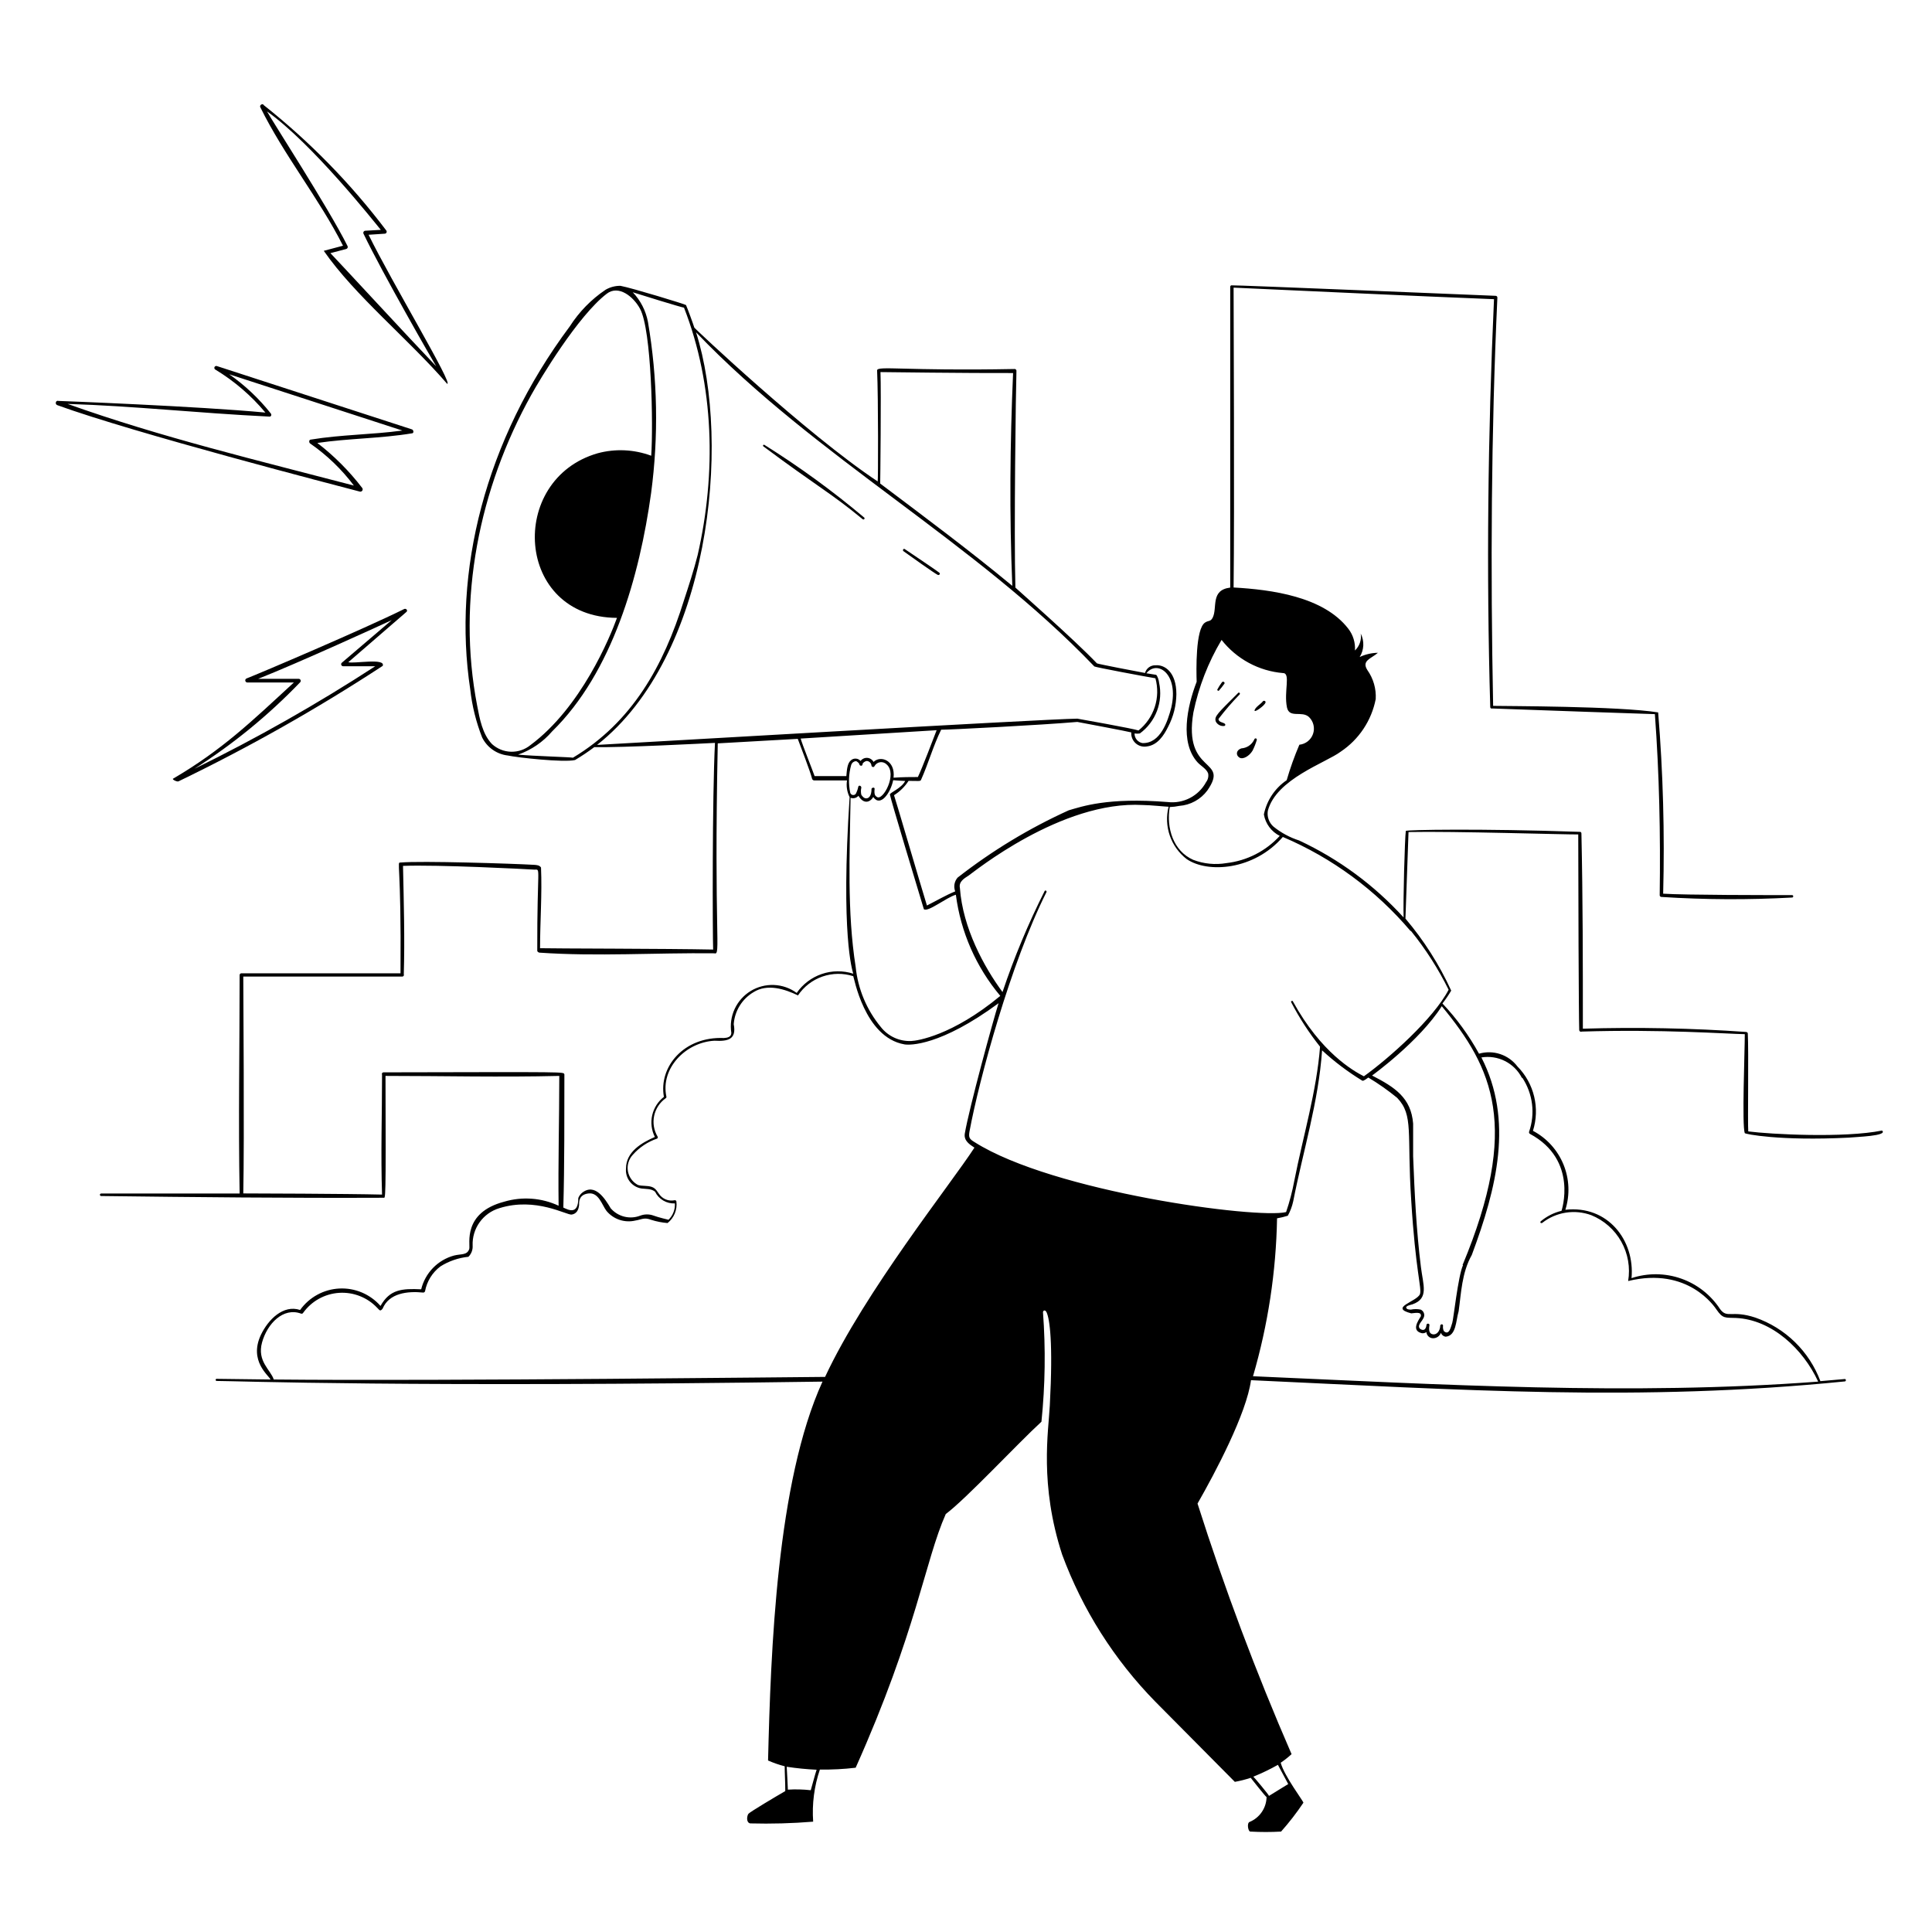 <svg width="154" height="154" viewBox="0 0 154 154" fill="none" xmlns="http://www.w3.org/2000/svg">
<path d="M150.017 90.115C146.989 90.728 141.102 90.414 139.354 90.184C139.301 89.571 139.393 83.691 139.316 82.365C139.316 82.296 139.201 82.258 139.201 82.258C134.865 81.953 130.515 81.866 126.17 81.997C126.17 76.846 126.17 71.634 126.055 66.429C126.056 66.41 126.052 66.391 126.044 66.374C126.036 66.356 126.024 66.341 126.009 66.329C125.994 66.317 125.977 66.309 125.958 66.305C125.94 66.301 125.92 66.302 125.902 66.306C117.922 66.031 112.104 66.145 112.058 66.23C111.974 66.782 111.836 71.948 111.882 73.129C109.54 70.554 106.711 68.47 103.557 66.996C102.81 66.756 102.113 66.379 101.503 65.885C101.329 65.73 101.198 65.533 101.12 65.313C101.042 65.094 101.021 64.858 101.059 64.628C101.725 62.083 105.704 60.795 106.869 59.914C107.588 59.434 108.204 58.816 108.683 58.096C109.162 57.377 109.494 56.569 109.659 55.721C109.705 54.902 109.472 54.092 109 53.421C108.502 52.654 109.291 52.509 109.835 52.034C109.331 52.042 108.835 52.157 108.379 52.371C108.554 52.093 108.654 51.775 108.668 51.447C108.683 51.119 108.612 50.793 108.463 50.501C108.502 50.746 108.48 50.997 108.4 51.232C108.319 51.467 108.183 51.679 108.003 51.85C108.045 51.227 107.857 50.61 107.474 50.117C105.504 47.549 101.342 46.998 98.33 46.829C98.406 40.697 98.33 24.707 98.33 22.928C105.228 23.235 112.127 23.572 119.087 23.848C118.597 34.649 118.474 45.518 118.788 56.372C118.789 56.391 118.795 56.409 118.804 56.425C118.814 56.441 118.827 56.455 118.843 56.464C118.859 56.474 118.877 56.48 118.895 56.481C118.914 56.483 118.932 56.479 118.949 56.472C122.429 56.602 131.068 56.901 131.911 56.924C132.264 61.684 132.364 66.529 132.295 71.366C132.297 71.401 132.312 71.434 132.338 71.458C132.363 71.482 132.397 71.496 132.433 71.496C135.901 71.718 139.38 71.734 142.85 71.542C142.965 71.542 142.972 71.35 142.85 71.35C141.094 71.35 134.242 71.35 132.571 71.235C132.697 66.415 132.564 61.592 132.172 56.786C129.022 56.28 119.992 56.288 119.018 56.265C118.804 45.449 118.857 34.572 119.356 23.718C119.356 23.683 119.342 23.649 119.318 23.623C119.294 23.597 119.261 23.582 119.225 23.58C119.149 23.58 98.23 22.706 98.153 22.744C98.126 22.75 98.101 22.766 98.084 22.788C98.067 22.811 98.059 22.839 98.061 22.867V46.837C96.452 47.036 97.065 48.454 96.659 49.243C96.482 49.573 96.337 49.435 96.053 49.627C95.287 50.125 95.356 53.459 95.386 54.341C94.62 56.326 94.022 59.193 95.463 60.772C95.716 61.048 96.16 61.278 96.298 61.638C96.324 61.761 96.323 61.887 96.295 62.008C96.267 62.13 96.213 62.245 96.137 62.343C95.845 62.885 95.396 63.326 94.849 63.609C94.302 63.892 93.683 64.004 93.071 63.93C88.257 63.547 86.242 64.29 85.191 64.589C82.035 66.02 79.061 67.822 76.33 69.955C76.202 70.103 76.116 70.284 76.082 70.477C76.049 70.67 76.068 70.868 76.139 71.051C75.372 71.366 74.606 71.818 73.885 72.178C73.433 70.722 71.379 63.693 71.263 63.386C71.729 63.095 72.124 62.705 72.421 62.244C73.188 62.244 73.356 62.29 73.41 62.175C74 60.864 74.383 59.461 75.019 58.166C75.725 58.166 82.968 57.798 85.874 57.545C85.874 57.545 89.967 58.312 90.174 58.38C90.162 58.541 90.187 58.701 90.247 58.85C90.306 58.999 90.399 59.133 90.518 59.241C90.637 59.349 90.779 59.428 90.933 59.473C91.087 59.518 91.25 59.527 91.408 59.5C92.266 59.4 92.772 58.626 93.117 57.921C93.535 57.12 93.758 56.233 93.769 55.33C93.769 53.567 92.834 52.969 92.113 53.03C91.924 53.022 91.737 53.078 91.584 53.189C91.431 53.3 91.32 53.461 91.27 53.643C90.749 53.551 87.491 52.923 87.437 52.877C85.628 50.976 80.937 46.852 80.937 46.837C80.814 42.49 80.975 30.877 81.021 29.551C81.02 29.515 81.004 29.481 80.979 29.456C80.954 29.43 80.919 29.415 80.883 29.413C72.076 29.582 69.907 29.13 69.914 29.528C70.014 31.744 69.999 38.397 69.96 38.374C64.28 34.61 55.189 26.01 55.343 26.11C55.251 25.811 54.814 24.615 54.683 24.316C54.683 24.27 50.368 22.951 49.456 22.783C49.038 22.778 48.628 22.887 48.268 23.097C47.128 23.866 46.157 24.86 45.416 26.018C38.625 35.124 36.072 45.602 37.483 54.954C37.629 56.268 37.949 57.557 38.433 58.787C38.627 59.177 38.914 59.512 39.271 59.762C39.627 60.013 40.04 60.17 40.472 60.22C41.239 60.389 44.956 60.795 45.838 60.581C46.367 60.266 46.878 59.923 47.371 59.553C49.67 59.599 56.071 59.262 56.991 59.216C56.768 63.509 56.799 74.501 56.845 75.689C53.235 75.612 44.052 75.612 43.047 75.582C43.047 73.512 43.216 71.251 43.124 69.15C43.002 68.959 42.772 68.951 42.572 68.936C40.847 68.836 33.573 68.606 31.925 68.752C31.596 68.752 31.994 68.652 31.925 77.582H19.239C19.203 77.582 19.167 77.597 19.142 77.623C19.116 77.648 19.101 77.683 19.101 77.72C19.101 83.492 18.994 89.318 19.101 95.136H8.063C8.037 95.136 8.011 95.146 7.993 95.165C7.974 95.183 7.963 95.209 7.963 95.235C7.963 95.262 7.974 95.287 7.993 95.306C8.011 95.325 8.037 95.335 8.063 95.335C15.544 95.427 23.064 95.504 30.576 95.473C30.722 95.473 30.768 96.002 30.729 85.761C35.328 85.761 39.928 85.876 44.581 85.761C44.581 89.21 44.481 92.66 44.527 96.109C43.169 95.475 41.625 95.361 40.188 95.787C36.846 96.669 37.498 99.175 37.406 99.551C37.237 100.072 36.747 99.934 36.187 100.08C35.551 100.254 34.973 100.596 34.513 101.069C34.054 101.542 33.729 102.129 33.573 102.77C32.04 102.701 31.074 102.77 30.331 104.096C29.924 103.633 29.417 103.267 28.849 103.026C28.28 102.786 27.665 102.677 27.049 102.708C26.433 102.739 25.831 102.909 25.29 103.205C24.748 103.501 24.281 103.916 23.922 104.418C22.573 103.974 21.378 105.185 20.795 106.404C19.814 108.496 21.447 109.654 21.562 109.96L17.269 109.907C17.162 109.907 17.162 110.068 17.269 110.075C18.733 110.075 32.538 110.604 65.561 110.129C61.912 118.116 61.437 131.592 61.222 140.33C61.651 140.519 62.094 140.673 62.548 140.79C62.548 141.38 62.594 141.994 62.594 142.768C61.912 143.159 59.773 144.431 59.658 144.577C59.543 144.723 59.451 145.267 59.796 145.343C61.471 145.388 63.147 145.342 64.817 145.205C64.718 143.799 64.9 142.386 65.353 141.051C66.306 141.066 67.259 141.018 68.205 140.905C73.073 130.02 73.724 124.425 75.387 120.684C77.035 119.45 81.106 115.073 83.014 113.325C83.312 110.427 83.354 107.508 83.137 104.602C83.137 104.472 83.298 104.357 83.421 104.602C83.666 105.116 83.95 106.979 83.681 112.022C83.574 114.107 82.846 118.323 84.662 123.911C86.283 128.301 88.815 132.298 92.09 135.639L98.429 142.032C98.858 141.954 99.281 141.847 99.694 141.71C99.732 141.756 100.898 143.243 100.959 143.243C100.951 143.67 100.818 144.086 100.577 144.438C100.336 144.791 99.997 145.066 99.602 145.228C99.372 145.32 99.487 145.995 99.663 145.995C100.48 146.041 101.299 146.041 102.116 145.995C102.76 145.269 103.354 144.501 103.895 143.695C103.895 143.573 102.362 141.557 102.086 140.507C102.391 140.3 102.68 140.072 102.952 139.824C100.114 133.298 97.612 126.631 95.455 119.849C96.858 117.403 99.365 112.666 99.717 110.014C116.489 110.781 130.677 111.754 147.043 110.114C147.165 110.114 147.165 109.914 147.043 109.922L145.103 110.091C144.664 108.917 143.971 107.854 143.074 106.978C142.177 106.103 141.098 105.435 139.914 105.024C138.021 104.403 137.676 105.124 137.108 104.349C136.369 103.217 135.275 102.361 133.998 101.914C132.722 101.468 131.333 101.456 130.049 101.881C130.325 98.869 128.155 96.048 124.775 96.431C125.149 95.246 125.095 93.967 124.623 92.817C124.151 91.667 123.291 90.719 122.192 90.138C122.472 89.252 122.504 88.306 122.287 87.402C122.07 86.499 121.61 85.672 120.958 85.01C120.61 84.549 120.131 84.204 119.583 84.022C119.036 83.84 118.446 83.829 117.892 83.99C117.095 82.538 116.116 81.193 114.979 79.989C115.232 79.661 115.465 79.318 115.676 78.962C114.728 76.89 113.501 74.959 112.028 73.221C112.028 73.221 112.258 66.874 112.273 66.322C115.799 66.245 124.821 66.529 125.802 66.513C125.802 70.561 125.84 80.955 125.879 82.105C125.88 82.128 125.888 82.151 125.9 82.171C125.912 82.192 125.929 82.209 125.95 82.221C125.97 82.233 125.993 82.24 126.017 82.241C126.041 82.242 126.064 82.237 126.086 82.227C132.448 82.028 137.637 82.411 139.078 82.434C139.078 83.768 138.841 89.739 139.078 90.322C139.078 90.391 141.838 90.958 147.349 90.682C147.947 90.621 150.53 90.552 150.017 90.115ZM64.625 142.699C64.02 142.63 63.409 142.614 62.801 142.653C62.801 142.576 62.732 141.12 62.709 140.829C63.499 140.949 64.295 141.029 65.093 141.066C65.001 141.311 64.641 142.668 64.625 142.699ZM101.863 140.675L102.684 142.208C102.438 142.346 101.641 142.86 101.151 143.151C101.151 143.074 99.932 141.618 99.901 141.618C100.575 141.348 101.231 141.033 101.863 140.675ZM93.24 64.329C93.498 64.321 93.754 64.29 94.006 64.237C94.444 64.204 94.87 64.078 95.255 63.866C95.64 63.654 95.975 63.363 96.237 63.01C98.061 60.381 94.282 61.784 95.126 56.786C95.547 54.748 96.306 52.795 97.371 51.007C97.963 51.76 98.703 52.383 99.545 52.839C100.388 53.294 101.315 53.57 102.27 53.651C102.898 53.651 102.323 55.123 102.584 56.388C102.776 57.284 103.764 56.625 104.339 57.154C104.516 57.325 104.64 57.542 104.697 57.781C104.754 58.02 104.742 58.271 104.661 58.503C104.581 58.735 104.435 58.939 104.242 59.091C104.05 59.243 103.817 59.337 103.573 59.362C103.179 60.283 102.841 61.228 102.561 62.19C101.622 62.828 100.97 63.807 100.744 64.919C100.807 65.283 100.954 65.627 101.173 65.924C101.393 66.221 101.679 66.462 102.009 66.628C100.9 67.842 99.388 68.613 97.755 68.798C96.866 68.95 95.952 68.86 95.11 68.537C93.531 67.84 92.956 66.015 93.24 64.329ZM70.934 63.332C70.995 63.723 73.18 70.952 73.64 72.469C73.969 72.738 75.418 71.542 76.192 71.32C76.577 74.291 77.806 77.089 79.734 79.383C75.901 82.557 73.103 82.963 72.636 82.978C72.172 82.999 71.711 82.909 71.29 82.716C70.869 82.523 70.499 82.232 70.213 81.867C69.084 80.501 68.385 78.832 68.205 77.069C67.515 72.676 67.73 68.077 67.799 63.593C67.908 63.633 68.026 63.638 68.138 63.61C68.25 63.581 68.351 63.519 68.427 63.432C68.826 64.106 69.332 63.984 69.608 63.532C70.19 64.375 71.003 63.164 71.195 62.19C71.195 62.19 71.838 62.244 72.153 62.252C71.854 62.842 70.911 63.187 70.934 63.332ZM68.757 60.902C68.757 60.795 68.987 60.665 69.079 60.657C69.174 60.66 69.266 60.697 69.336 60.762C69.406 60.827 69.451 60.915 69.462 61.01C69.462 61.132 69.646 61.194 69.7 61.079C69.743 60.994 69.806 60.921 69.883 60.865C69.96 60.809 70.05 60.772 70.144 60.757C70.238 60.742 70.334 60.749 70.425 60.779C70.516 60.808 70.598 60.858 70.666 60.925C71.562 61.692 70.367 63.877 69.899 63.524C69.807 63.455 69.654 63.409 69.715 62.872C69.715 62.742 69.516 62.765 69.47 62.872C69.47 63.478 69.232 63.639 69.048 63.639C68.864 63.639 68.742 63.478 68.657 63.355C68.612 63.166 68.612 62.969 68.657 62.78C68.657 62.627 68.443 62.558 68.412 62.719C68.374 62.914 68.306 63.103 68.213 63.279C68.184 63.314 68.147 63.341 68.105 63.357C68.062 63.373 68.016 63.377 67.972 63.37C67.927 63.362 67.885 63.342 67.851 63.313C67.816 63.283 67.79 63.245 67.776 63.202C67.617 62.461 67.643 61.692 67.852 60.964C67.877 60.885 67.925 60.816 67.989 60.764C68.053 60.712 68.131 60.681 68.213 60.672C68.328 60.672 68.489 60.864 68.489 60.887C68.512 61.086 68.765 61.086 68.757 60.902ZM73.165 61.937C72.613 61.937 71.946 61.937 71.225 61.991C71.386 60.588 70.175 60.19 69.631 60.734C69.582 60.642 69.511 60.565 69.424 60.508C69.338 60.451 69.238 60.418 69.135 60.41C69.031 60.402 68.928 60.421 68.833 60.464C68.739 60.507 68.657 60.574 68.596 60.657C68.55 60.602 68.493 60.558 68.429 60.525C68.365 60.493 68.295 60.474 68.224 60.469C68.153 60.464 68.081 60.473 68.013 60.496C67.945 60.519 67.883 60.556 67.829 60.603C67.531 60.849 67.507 61.37 67.462 61.861H64.932C64.779 61.416 63.966 59.385 63.821 58.871L74.659 58.204C74.437 58.787 73.479 61.301 73.165 61.937ZM93.363 56.403C93.079 57.484 92.504 59.277 91.063 59.231C90.884 59.199 90.723 59.104 90.608 58.963C90.493 58.823 90.431 58.646 90.434 58.465C90.574 58.486 90.716 58.486 90.856 58.465C91.477 58.01 91.953 57.385 92.225 56.665C92.497 55.945 92.554 55.162 92.389 54.41C92.389 54.264 92.243 53.804 92.144 53.789L91.377 53.666C92.243 52.57 93.984 53.705 93.363 56.403ZM70.183 29.659C70.267 29.659 77.288 29.751 80.753 29.735C80.508 35.346 80.454 41.034 80.692 46.699C77.327 43.908 73.709 41.218 70.16 38.543C70.167 38.474 70.244 31.192 70.183 29.659ZM39.215 59.308C38.448 58.503 38.234 57.292 38.034 56.242C36.402 47.81 38.195 38.934 42.358 31.46C43.017 30.264 46.068 25.167 48.367 23.411C49.302 22.691 50.49 23.634 51.019 24.615C51.939 26.324 52.077 33.867 51.909 36.327C50.543 35.82 49.053 35.75 47.647 36.128C40.434 38.198 41.047 49.205 49.18 49.251C48.628 50.784 46.328 56.388 42.281 59.392C41.845 59.749 41.295 59.936 40.732 59.921C40.169 59.905 39.631 59.688 39.215 59.308ZM45.669 60.397C45.523 60.35 42.465 60.266 41.3 60.151C42.352 59.782 43.288 59.142 44.013 58.296C48.812 53.605 50.981 45.932 51.901 39.294C52.504 34.762 52.419 30.164 51.648 25.657C51.48 24.77 51.06 23.95 50.437 23.296C50.981 23.473 54.331 24.508 54.522 24.523C56.937 30.709 57.098 37.738 55.611 44.238C55.304 45.457 54.906 46.668 54.515 47.864C52.882 53.107 50.383 57.568 45.669 60.397ZM47.593 59.377C56.561 52.34 58.324 35.4 55.481 26.485C65.047 36.496 77.71 43.165 87.23 53.122C87.292 53.183 91.293 53.935 92.098 54.065C92.305 54.815 92.288 55.609 92.048 56.349C91.808 57.089 91.356 57.742 90.749 58.227C90.411 58.089 85.935 57.292 85.874 57.284C83.344 57.307 48.751 59.316 47.593 59.377ZM30.568 85.477C30.546 85.477 30.524 85.483 30.504 85.494C30.485 85.505 30.468 85.521 30.457 85.541C30.445 85.56 30.439 85.582 30.438 85.604C30.438 85.627 30.443 85.649 30.453 85.669C30.453 88.773 30.346 92.039 30.453 95.22C27.633 95.151 20.174 95.128 19.392 95.128C19.484 90.69 19.392 79.092 19.392 77.843H32.063C32.085 77.843 32.107 77.838 32.127 77.828C32.146 77.818 32.163 77.803 32.175 77.785C32.188 77.766 32.195 77.745 32.197 77.723C32.199 77.701 32.195 77.679 32.186 77.659C32.27 74.861 32.186 71.91 32.124 69.02C34.907 68.913 41.89 69.273 42.603 69.319C43.132 69.319 42.81 68.928 42.825 75.796C42.825 75.857 42.956 75.934 42.986 75.934C47.585 76.256 52.269 75.934 56.952 75.988C57.481 76.164 56.899 74.585 57.213 59.254L63.59 58.894C63.775 59.4 64.595 61.5 64.733 62.083C64.743 62.116 64.763 62.146 64.791 62.167C64.818 62.189 64.851 62.203 64.886 62.206H67.515C67.443 62.661 67.516 63.127 67.722 63.539C67.009 74.554 67.937 77.337 68.013 77.613C67.197 77.352 66.318 77.36 65.507 77.636C64.696 77.912 63.994 78.441 63.506 79.146C62.978 78.76 62.348 78.54 61.694 78.513C61.041 78.486 60.395 78.653 59.836 78.993C59.278 79.334 58.834 79.833 58.559 80.426C58.285 81.019 58.192 81.681 58.294 82.327C58.294 82.656 57.987 82.725 57.704 82.741C54.515 82.603 52.491 85.04 52.92 87.432C52.448 87.798 52.118 88.318 51.986 88.901C51.855 89.484 51.93 90.095 52.2 90.629C51.134 91.088 49.9 91.824 49.9 93.127C49.861 93.504 49.967 93.881 50.199 94.181C50.43 94.481 50.768 94.68 51.142 94.737C51.502 94.783 51.909 94.737 52.215 94.99C52.358 95.283 52.584 95.528 52.865 95.694C53.145 95.86 53.468 95.94 53.794 95.925C53.809 96.166 53.771 96.407 53.683 96.632C53.596 96.857 53.461 97.06 53.288 97.228C53.288 97.228 52.468 97.037 52.108 96.899C51.762 96.769 51.381 96.769 51.035 96.899C50.63 97.056 50.187 97.084 49.766 96.98C49.345 96.875 48.966 96.644 48.681 96.316C48.229 95.55 47.417 94.254 46.382 95.09C46.258 95.199 46.16 95.335 46.098 95.488C46.098 96.876 45.293 96.439 44.903 96.255C45.002 92.713 44.979 89.18 44.987 85.638C44.88 85.431 45.577 85.447 30.568 85.477ZM65.767 109.753C64.671 109.753 35.39 110.098 21.822 109.96C21.577 109.194 20.473 108.512 20.887 107.009C21.301 105.507 22.581 104.181 23.999 104.71C24.031 104.721 24.066 104.72 24.096 104.707C24.128 104.694 24.153 104.671 24.168 104.641C24.498 104.182 24.925 103.801 25.419 103.527C25.914 103.252 26.463 103.091 27.027 103.053C27.591 103.016 28.156 103.104 28.683 103.311C29.209 103.517 29.683 103.838 30.07 104.25C30.231 104.388 30.285 104.595 30.499 104.311C31.013 103.077 32.469 102.901 33.742 103.031C33.773 103.029 33.803 103.018 33.828 102.999C33.852 102.98 33.87 102.953 33.88 102.924C34.026 102.134 34.464 101.428 35.106 100.946C35.781 100.522 36.544 100.26 37.337 100.179C37.453 100.064 37.544 99.925 37.602 99.771C37.66 99.618 37.685 99.454 37.674 99.29C37.647 98.625 37.842 97.97 38.23 97.428C38.617 96.886 39.174 96.49 39.813 96.301C42.718 95.396 45.178 96.876 45.569 96.814C45.96 96.753 46.121 96.439 46.16 96.048C46.16 95.818 46.121 95.212 46.926 95.128C47.731 95.044 47.984 96.055 48.344 96.523C48.618 96.852 48.978 97.099 49.385 97.234C49.791 97.369 50.227 97.389 50.644 97.29C51.173 97.205 51.341 97.014 51.916 97.236C52.337 97.369 52.772 97.454 53.212 97.489C53.466 97.288 53.664 97.025 53.787 96.726C53.911 96.427 53.955 96.101 53.917 95.779C53.916 95.762 53.912 95.745 53.904 95.73C53.896 95.714 53.884 95.701 53.87 95.691C53.856 95.68 53.84 95.673 53.823 95.67C53.806 95.667 53.788 95.668 53.771 95.672C53.57 95.714 53.362 95.703 53.166 95.642C52.97 95.58 52.793 95.469 52.652 95.32C52.414 95.059 52.315 94.729 51.947 94.607C51.579 94.484 51.18 94.561 50.851 94.454C50.642 94.344 50.462 94.188 50.323 93.998C50.184 93.808 50.091 93.588 50.051 93.356C50.011 93.124 50.025 92.886 50.092 92.66C50.159 92.434 50.277 92.227 50.437 92.054C50.959 91.46 51.627 91.013 52.376 90.759C52.402 90.744 52.422 90.72 52.43 90.691C52.439 90.663 52.436 90.632 52.422 90.606C52.122 90.108 52.022 89.515 52.141 88.946C52.261 88.377 52.591 87.874 53.066 87.539C53.087 87.527 53.103 87.509 53.113 87.487C53.122 87.465 53.125 87.44 53.12 87.417C52.629 85.163 54.653 83.078 56.952 82.956C58.026 83.017 58.723 82.856 58.485 81.637C58.523 81.116 58.686 80.611 58.961 80.167C59.236 79.722 59.615 79.351 60.065 79.085C61.168 78.387 62.563 78.839 63.606 79.345C64.075 78.646 64.758 78.118 65.553 77.842C66.348 77.565 67.212 77.555 68.013 77.812C68.059 77.812 68.88 82.687 72.091 83.247C72.521 83.323 74.966 83.377 79.596 79.966C79.174 81.284 77.25 88.329 76.905 90.353C76.813 90.927 77.281 91.219 77.672 91.479C75.771 94.415 68.956 102.924 65.767 109.753ZM121.349 85.914C121.761 86.541 122.024 87.254 122.117 87.998C122.21 88.742 122.131 89.498 121.885 90.207C121.874 90.24 121.874 90.275 121.887 90.308C121.9 90.34 121.924 90.367 121.954 90.383C125.833 92.468 124.468 96.515 124.468 96.515C123.859 96.662 123.292 96.948 122.813 97.351C122.736 97.428 122.813 97.543 122.935 97.474C123.48 97.048 124.124 96.768 124.807 96.661C125.489 96.554 126.188 96.622 126.837 96.86C127.851 97.271 128.696 98.014 129.231 98.969C129.766 99.923 129.96 101.032 129.78 102.111C134.564 100.946 136.679 104.173 136.84 104.411C137.331 105.116 137.507 105.024 138.373 105.055C141.24 105.185 143.739 107.546 144.927 110.129C129.949 111.256 114.887 110.359 99.878 109.7C101.072 105.608 101.717 101.375 101.794 97.113C102.085 97.063 102.372 96.994 102.653 96.906C102.85 96.546 102.995 96.158 103.082 95.757C103.849 91.824 105.106 87.823 105.382 83.722C106.37 84.633 107.446 85.444 108.594 86.144C108.686 86.19 108.977 85.953 109.069 85.891C109.874 86.373 110.642 86.914 111.368 87.509C112.702 88.904 112.135 90.322 112.487 95.649C112.832 101.322 113.346 102.694 113.185 103.154C112.947 103.759 110.686 104.219 112.487 104.687C112.694 104.687 113.346 104.503 113.254 104.924C113.016 105.315 112.488 106.074 113.346 106.273C113.471 106.287 113.596 106.254 113.699 106.181C113.71 106.31 113.767 106.431 113.86 106.521C113.953 106.612 114.075 106.665 114.205 106.672C114.344 106.678 114.483 106.64 114.6 106.563C114.717 106.486 114.806 106.374 114.856 106.243C114.885 106.322 114.934 106.392 114.999 106.446C115.063 106.5 115.141 106.535 115.224 106.549C116.09 106.488 116.044 105.269 116.267 104.526C116.473 103.085 116.512 101.46 117.317 100.034C119.317 94.668 120.651 89.302 118.083 84.289C118.724 84.183 119.382 84.284 119.962 84.576C120.541 84.868 121.014 85.337 121.31 85.914H121.349ZM116.619 100.839C116.22 101.713 115.853 105.208 115.761 105.438C115.669 105.668 115.538 106.519 115.086 106.097C115.025 105.963 115.003 105.814 115.025 105.668C115.025 105.522 114.825 105.53 114.802 105.668C114.802 105.944 114.641 106.335 114.304 106.365C113.737 106.365 113.959 105.652 113.944 105.599C113.937 105.572 113.922 105.549 113.9 105.532C113.879 105.516 113.852 105.507 113.825 105.507C113.798 105.507 113.771 105.516 113.75 105.532C113.728 105.549 113.713 105.572 113.706 105.599C113.706 105.652 113.653 106.181 113.239 105.951C113.062 105.844 113.085 105.668 113.17 105.514C113.254 105.361 113.484 105.139 113.522 104.894C113.536 104.79 113.516 104.685 113.465 104.593C113.414 104.502 113.334 104.43 113.239 104.388C112.986 104.336 112.725 104.336 112.472 104.388C112.357 104.388 112.127 104.388 112.089 104.234C112.051 104.081 112.48 104.004 112.595 103.966C113.913 103.499 113.438 102.433 113.262 101C112.901 98.125 112.756 95.151 112.641 92.169V89.563C112.48 87.501 111.177 86.658 109.368 85.73C109.368 85.73 113.139 83.009 114.925 80.204C119.011 85.148 121.172 89.793 116.581 100.839H116.619ZM112.465 74.202C113.637 75.649 114.645 77.223 115.469 78.893C114.274 81.192 110.709 84.366 108.716 85.792C107.873 85.362 105.305 83.914 103.052 79.813C103.006 79.728 102.875 79.813 102.921 79.889C103.571 81.141 104.342 82.327 105.221 83.431C104.953 86.972 103.872 90.544 103.174 94.093C103.016 94.949 102.796 95.791 102.515 96.615C100.215 97.175 83.957 95.013 77.687 91.042C77.281 90.797 77.189 90.682 77.281 90.176C78.047 86.037 80.561 76.777 83.413 71.113C83.459 71.013 83.313 70.929 83.267 71.028C81.958 73.628 80.836 76.317 79.91 79.077C78.438 77.076 76.744 73.979 76.514 70.783C76.407 70.277 76.859 70.016 77.204 69.794C77.549 69.572 84.609 63.785 91.101 64.168C91.63 64.168 92.987 64.306 93.148 64.306C92.955 65.066 92.989 65.865 93.245 66.606C93.501 67.347 93.968 67.997 94.589 68.476C96.26 69.626 99.955 69.373 102.254 66.713C106.182 68.383 109.665 70.947 112.426 74.202H112.465Z" fill="black"/>
<path d="M97.594 57.867C97.611 57.863 97.627 57.854 97.64 57.842C97.653 57.829 97.662 57.813 97.667 57.796C97.671 57.779 97.671 57.761 97.666 57.744C97.662 57.726 97.653 57.711 97.64 57.698C97.494 57.568 97.126 57.576 97.126 57.307C97.648 56.622 98.211 55.97 98.812 55.353C98.881 55.276 98.774 55.154 98.697 55.23C97.072 56.863 96.75 57.1 96.919 57.53C96.984 57.647 97.084 57.743 97.204 57.803C97.325 57.863 97.46 57.885 97.594 57.867ZM97.149 55.062C97.308 54.884 97.457 54.697 97.594 54.502C97.67 54.395 97.486 54.257 97.394 54.395C97.255 54.578 97.132 54.773 97.026 54.977C97.028 54.991 97.033 55.005 97.04 55.017C97.047 55.029 97.057 55.039 97.069 55.047C97.08 55.055 97.094 55.06 97.107 55.063C97.121 55.065 97.135 55.065 97.149 55.062ZM100.085 56.663C100.192 56.663 101.043 56.073 100.851 55.897C100.827 55.873 100.794 55.859 100.759 55.859C100.725 55.859 100.692 55.873 100.667 55.897C100.56 56.081 99.993 56.395 100.001 56.663C100.013 56.671 100.028 56.675 100.043 56.675C100.057 56.675 100.072 56.671 100.085 56.663ZM98.774 60.373C99.065 60.588 99.594 60.251 99.84 59.837C99.978 59.565 100.091 59.28 100.177 58.986C100.181 58.973 100.183 58.96 100.182 58.946C100.181 58.933 100.177 58.92 100.171 58.908C100.164 58.896 100.156 58.885 100.145 58.877C100.135 58.868 100.122 58.862 100.109 58.858C100.096 58.854 100.083 58.853 100.069 58.855C100.056 58.857 100.043 58.862 100.031 58.869C100.02 58.876 100.01 58.885 100.002 58.896C99.994 58.907 99.988 58.919 99.985 58.932C99.894 59.135 99.75 59.309 99.567 59.436C99.385 59.563 99.172 59.638 98.95 59.653C98.537 59.783 98.49 60.182 98.774 60.373ZM60.931 35.461C60.914 35.451 60.895 35.448 60.876 35.452C60.857 35.456 60.841 35.468 60.831 35.484C60.821 35.501 60.817 35.52 60.822 35.539C60.826 35.558 60.838 35.574 60.854 35.584C65.238 38.849 66.219 39.286 68.764 41.387C68.849 41.456 68.971 41.341 68.887 41.256C66.375 39.139 63.716 37.203 60.931 35.461ZM74.751 45.825C74.858 45.871 74.973 45.748 74.881 45.656C74.789 45.564 72.582 44.077 72.122 43.77C72.014 43.694 71.915 43.862 72.022 43.939C72.467 44.261 74.498 45.71 74.751 45.825ZM27.341 19.586L25.808 19.993C28.284 23.565 32.561 27.029 35.643 30.594C36.172 30.694 31.273 22.576 29.38 18.713L30.66 18.628C30.692 18.629 30.724 18.619 30.751 18.602C30.778 18.584 30.799 18.559 30.811 18.529C30.823 18.5 30.827 18.467 30.82 18.435C30.814 18.404 30.798 18.375 30.775 18.352C27.961 14.633 24.687 11.285 21.032 8.387C20.941 8.196 20.657 8.387 20.749 8.548C22.642 12.389 25.463 15.861 27.341 19.586ZM30.354 18.322L29.127 18.391C29.098 18.391 29.069 18.399 29.043 18.413C29.017 18.428 28.996 18.45 28.981 18.475C28.967 18.501 28.959 18.53 28.959 18.559C28.959 18.589 28.967 18.618 28.982 18.644C30.515 21.832 34.516 28.793 34.769 29.199C32.569 26.899 27.019 20.882 26.337 20.177L27.602 19.847C27.625 19.84 27.647 19.827 27.665 19.811C27.683 19.794 27.697 19.774 27.707 19.751C27.716 19.729 27.721 19.704 27.72 19.68C27.719 19.655 27.712 19.631 27.701 19.609C26.168 16.543 21.623 9.537 21.285 8.878C24.873 11.431 29.74 17.57 30.354 18.322ZM28.69 39.187C28.728 39.194 28.766 39.19 28.801 39.174C28.836 39.158 28.865 39.132 28.884 39.1C28.904 39.067 28.912 39.029 28.909 38.991C28.906 38.953 28.891 38.917 28.866 38.888C27.836 37.544 26.636 36.341 25.294 35.308C27.793 34.94 30.338 34.955 32.837 34.541C33.006 34.541 32.975 34.273 32.837 34.227L17.299 29.183C17.262 29.167 17.219 29.166 17.181 29.182C17.143 29.197 17.113 29.226 17.096 29.264C17.08 29.302 17.079 29.344 17.095 29.382C17.11 29.42 17.139 29.451 17.177 29.467C18.682 30.38 20.026 31.535 21.155 32.886C15.805 32.38 4.751 31.958 4.659 31.958C4.445 31.882 4.353 32.219 4.567 32.295C10.669 34.518 26.935 38.727 28.69 39.187ZM5.388 32.196C10.753 32.364 15.567 32.916 21.485 33.208C21.63 33.208 21.661 33.047 21.584 32.955C20.637 31.76 19.522 30.71 18.273 29.835L32.071 34.319C29.648 34.649 27.188 34.641 24.773 35.04C24.62 35.04 24.612 35.285 24.727 35.354C26.059 36.277 27.234 37.408 28.207 38.704C20.611 36.711 12.877 34.871 5.388 32.196ZM32.216 48.546C29.02 50.133 20.611 53.712 19.668 54.073C19.63 54.084 19.597 54.11 19.576 54.143C19.554 54.177 19.546 54.217 19.551 54.257C19.557 54.297 19.576 54.333 19.606 54.359C19.636 54.386 19.674 54.401 19.714 54.402H23.424C20.097 57.468 17.729 59.768 13.796 62.068C13.689 62.129 14.111 62.336 14.226 62.282C19.846 59.569 25.285 56.493 30.507 53.076C30.752 52.425 28.207 52.923 27.763 52.785L32.362 48.807C32.561 48.676 32.37 48.469 32.216 48.546ZM27.241 52.831C27.218 52.853 27.203 52.882 27.196 52.914C27.19 52.945 27.193 52.978 27.206 53.008C27.218 53.038 27.239 53.063 27.266 53.08C27.293 53.098 27.324 53.107 27.356 53.107H29.909C25.275 56.12 20.463 58.849 15.498 61.278C18.575 59.324 21.405 57.008 23.93 54.379C23.95 54.357 23.964 54.329 23.969 54.3C23.974 54.27 23.971 54.24 23.96 54.212C23.949 54.184 23.93 54.16 23.906 54.142C23.881 54.124 23.853 54.113 23.823 54.111H20.573C23.639 52.907 30.691 49.688 31.227 49.428L27.241 52.831Z" fill="black"/>
</svg>
